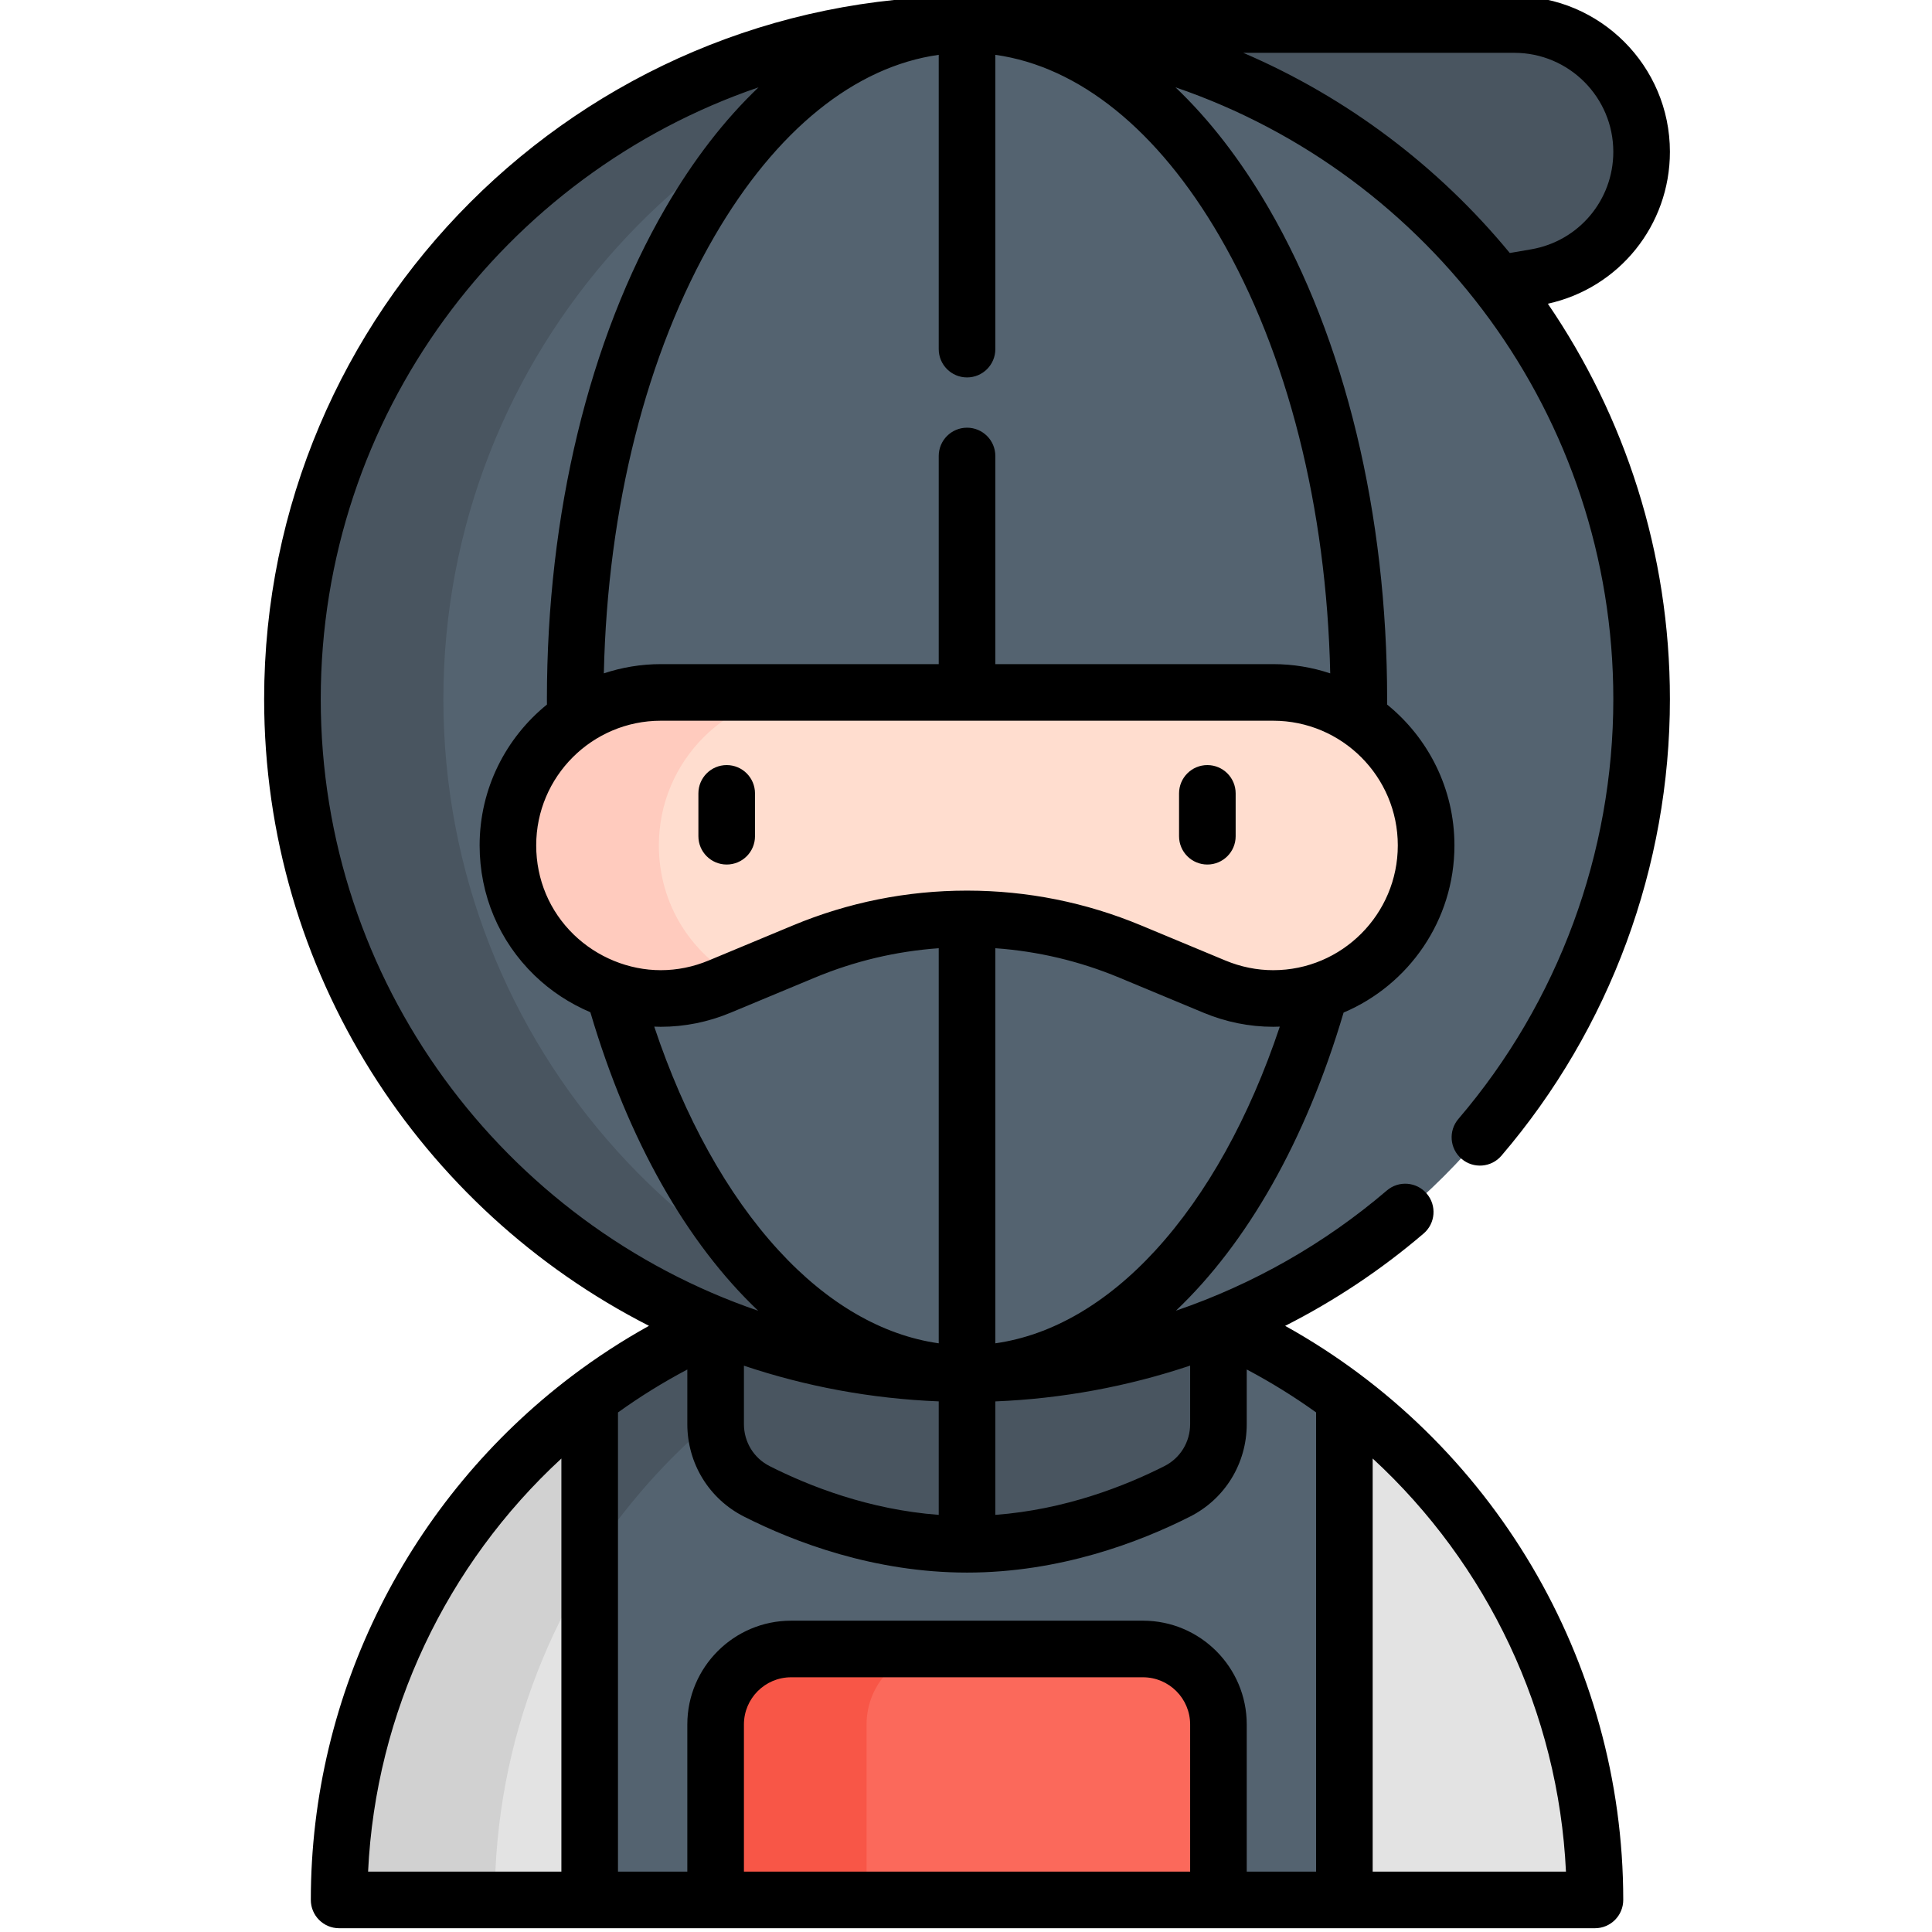 <svg height="511pt" viewBox="-69 1 511 511.999" width="511pt" xmlns="http://www.w3.org/2000/svg"><path d="m337.516 74.473-150.742 25.84v-92.812h145.043c18.629 0 33.727 15.102 33.727 33.727 0 16.43-11.836 30.469-28.027 33.246zm0 0" fill="#495560"/><path d="m20.367 504.5c0-91.902 74.504-166.402 166.406-166.402 91.898 0 166.402 74.5 166.402 166.402zm0 0" fill="#e3e3e3"/><path d="m207.395 339.367c-6.758-.836-13.641-1.273-20.621-1.273-91.902 0-166.406 74.504-166.406 166.406h41.246c0-84.918 63.609-154.977 145.781-165.133zm0 0" fill="#d1d1d1"/><path d="m86.773 371.488v133.012h200v-133.012c-27.84-20.961-62.469-33.391-100-33.391-37.535 0-72.164 12.43-100 33.391zm0 0" fill="#546370"/><path d="m206.793 339.293c-6.566-.785-13.246-1.199-20.02-1.199-37.535 0-72.164 12.434-100 33.395v43.035c26.199-40.684 69.652-69.203 120.02-75.23zm0 0" fill="#495560"/><path d="m253.398 504.5h-133.25v-46.504c0-11.047 8.953-20 20-20h93.25c11.043 0 20 8.953 20 20zm0 0" fill="#fb695b"/><path d="m180.148 437.996h-40c-11.047 0-20 8.953-20 20v46.504h40v-46.504c0-11.047 8.953-20 20-20zm0 0" fill="#f85647"/><path d="m253.398 378.402c0 7.523-4.207 14.426-10.922 17.82-11.789 5.969-32.086 14.027-55.703 14.027-23.621 0-43.918-8.059-55.707-14.027-6.715-3.395-10.918-10.297-10.918-17.82v-48.25h133.25zm0 0" fill="#495560"/><path d="m365.543 186.273c0 98.73-80.039 178.77-178.77 178.77-98.734 0-178.773-80.039-178.773-178.77 0-98.734 80.039-178.773 178.773-178.773 98.73 0 178.77 80.039 178.77 178.773zm0 0" fill="#546370"/><path d="m252.32 262.453-22.305-9.285c-27.676-11.527-58.812-11.527-86.488 0l-22.305 9.285c-26.699 11.117-56.117-8.5-56.117-37.418 0-22.387 18.148-40.535 40.535-40.535h162.262c22.387 0 40.535 18.148 40.535 40.535 0 28.918-29.418 48.535-56.117 37.418zm0 0" fill="#ffddcf"/><path d="m105.105 225.035c0-22.387 18.148-40.535 40.535-40.535h-40c-22.387 0-40.535 18.148-40.535 40.535 0 28.918 29.418 48.535 56.117 37.418l4.766-1.984c-12.203-6.785-20.883-19.73-20.883-35.434zm0 0" fill="#ffcbbe"/><path d="m48 186.273c0-91.973 69.453-167.711 158.773-177.656-6.57-.73-13.238-1.117-20-1.117-98.734 0-178.773 80.039-178.773 178.77 0 98.734 80.039 178.773 178.773 178.773 6.762 0 13.43-.387 20-1.117-89.32-9.945-158.773-85.684-158.773-177.652zm0 0" fill="#495560"/><path d="m317.824 308.098c3.145 2.691 7.883 2.324 10.574-.828 28.789-33.664 44.645-76.637 44.645-120.996 0-38.828-11.945-74.91-32.348-104.785 18.859-4.141 32.348-20.77 32.348-40.262 0-22.734-18.496-41.227-41.227-41.227h-145.043c-102.715 0-186.273 83.562-186.273 186.27 0 72.398 41.516 135.273 101.988 166.086-7.172 3.984-14.004 8.441-20.457 13.324-.012.008-.023.016-.035.027-42.871 32.469-69.125 83.727-69.125 138.793 0 4.141 3.355 7.5 7.5 7.5h332.805c4.145 0 7.5-3.359 7.5-7.5 0-63.438-34.734-121.676-89.598-152.133 13.078-6.633 25.41-14.82 36.695-24.473 3.148-2.691 3.52-7.426.824-10.574-2.688-3.148-7.426-3.52-10.57-.824-16.555 14.152-35.555 24.902-55.891 31.848 18.836-17.883 34.387-44.992 44.43-79.004 17.242-7.301 29.375-24.41 29.375-44.309 0-15.051-6.969-28.504-17.84-37.316 0-.48.004-.961.004-1.445 0-49.051-11.16-95.285-31.426-130.176-7.383-12.711-15.68-23.41-24.656-31.949 67.41 23.035 116.023 87.012 116.023 162.125 0 40.789-14.578 80.301-41.051 111.254-2.691 3.148-2.324 7.879.828 10.574zm-302.324-121.828c0-75.117 48.609-139.09 116.023-162.125-8.977 8.539-17.273 19.238-24.656 31.949-20.27 34.891-31.43 81.125-31.43 130.176 0 .484.008.961.012 1.441-10.875 8.812-17.844 22.266-17.844 37.32 0 13.117 5.152 25.336 14.508 34.414 4.309 4.18 9.375 7.492 14.84 9.812 10.047 34.062 25.613 61.207 44.473 79.105-67.363-23.062-115.926-87.012-115.926-162.094zm230.398 310.73h-118.25v-39.004c0-6.895 5.605-12.5 12.5-12.5h93.25c6.891 0 12.5 5.605 12.5 12.5zm-12.5-66.504h-93.25c-15.164 0-27.5 12.336-27.5 27.5v39.004h-18.375v-121.688c5.816-4.18 11.949-7.984 18.375-11.379v14.469c0 10.426 5.758 19.82 15.027 24.512 13.375 6.77 34.48 14.836 59.098 14.836 24.613 0 45.719-8.066 59.094-14.836 9.27-4.691 15.031-14.086 15.031-24.512v-14.477c6.422 3.395 12.555 7.199 18.375 11.375v121.699h-18.375v-39.004c0-15.164-12.34-27.5-27.5-27.5zm-54.125-28.039c-18.465-1.387-34.309-7.602-44.82-12.926-4.199-2.125-6.805-6.387-6.805-11.129v-15.48c16.32 5.477 33.648 8.742 51.625 9.457zm66.625-24.055c0 4.742-2.609 9.004-6.809 11.129-10.516 5.32-26.355 11.539-44.816 12.926v-30.07c17.672-.715 35.047-3.941 51.625-9.488zm-66.625-21.41c-14.945-2.117-29.484-10.512-42.441-24.637-13.594-14.816-24.887-35.18-32.953-59.289.578.023 1.156.043 1.734.043 6.32 0 12.543-1.254 18.492-3.73l22.305-9.289c10.535-4.387 21.559-6.996 32.863-7.801zm-100 30.531v109.477h-51.227c2.004-42.227 20.859-81.477 51.227-109.477zm266.223 109.477h-51.223v-109.484c30.375 27.984 49.223 67.207 51.223 109.484zm-108.785-164.645c-12.957 14.125-27.496 22.52-42.438 24.637v-104.703c11.301.805 22.324 3.414 32.859 7.801l22.305 9.289c5.949 2.477 12.172 3.73 18.492 3.73.582 0 1.156-.02 1.734-.043-8.066 24.105-19.359 44.469-32.953 59.289zm31.219-74.246c-4.332 0-8.613-.867-12.727-2.578l-22.305-9.289c-14.66-6.102-30.148-9.203-46.027-9.219-.031 0-.066-.004-.102-.004-.031 0-.066.004-.102.004-15.879.012-31.363 3.117-46.027 9.219l-22.305 9.289c-4.109 1.711-8.391 2.578-12.727 2.578-8.473 0-16.875-3.434-23.055-9.43-6.418-6.227-9.953-14.625-9.953-23.645 0-18.219 14.82-33.035 33.035-33.035h81.035c.031 0 .066.004.098.004s.062-.004.098-.004h81.035c18.215 0 33.031 14.816 33.031 33.035.004 18.238-14.805 33.074-33.004 33.074zm-14.223-194.48c18.027 31.035 28.344 71.941 29.316 115.82-4.758-1.582-9.84-2.449-15.117-2.449h-73.633v-55.156c0-4.145-3.359-7.5-7.5-7.5-4.145 0-7.5 3.355-7.5 7.5v55.156h-73.633c-5.281 0-10.363.867-15.117 2.449.969-43.879 11.285-84.785 29.312-115.82 16.379-28.199 37.254-44.996 59.438-48.098v77.992c0 4.141 3.355 7.5 7.5 7.5 4.141 0 7.5-3.359 7.5-7.5v-77.992c22.184 3.102 43.055 19.898 59.434 48.098zm6.273-48.629h71.836c14.461 0 26.227 11.766 26.227 26.227 0 12.816-9.164 23.688-21.793 25.852l-5.641.969c-18.844-22.883-43.027-41.203-70.629-53.047zm0 0"/><path d="m250.461 203.754c-4.145 0-7.5 3.359-7.5 7.5v11.355c0 4.145 3.355 7.5 7.5 7.5 4.141 0 7.5-3.355 7.5-7.5v-11.355c0-4.141-3.359-7.5-7.5-7.5zm0 0"/><path d="m123.082 203.754c-4.141 0-7.5 3.359-7.5 7.5v11.355c0 4.145 3.359 7.5 7.5 7.5 4.145 0 7.5-3.355 7.5-7.5v-11.355c0-4.141-3.359-7.5-7.5-7.5zm0 0"/></svg>